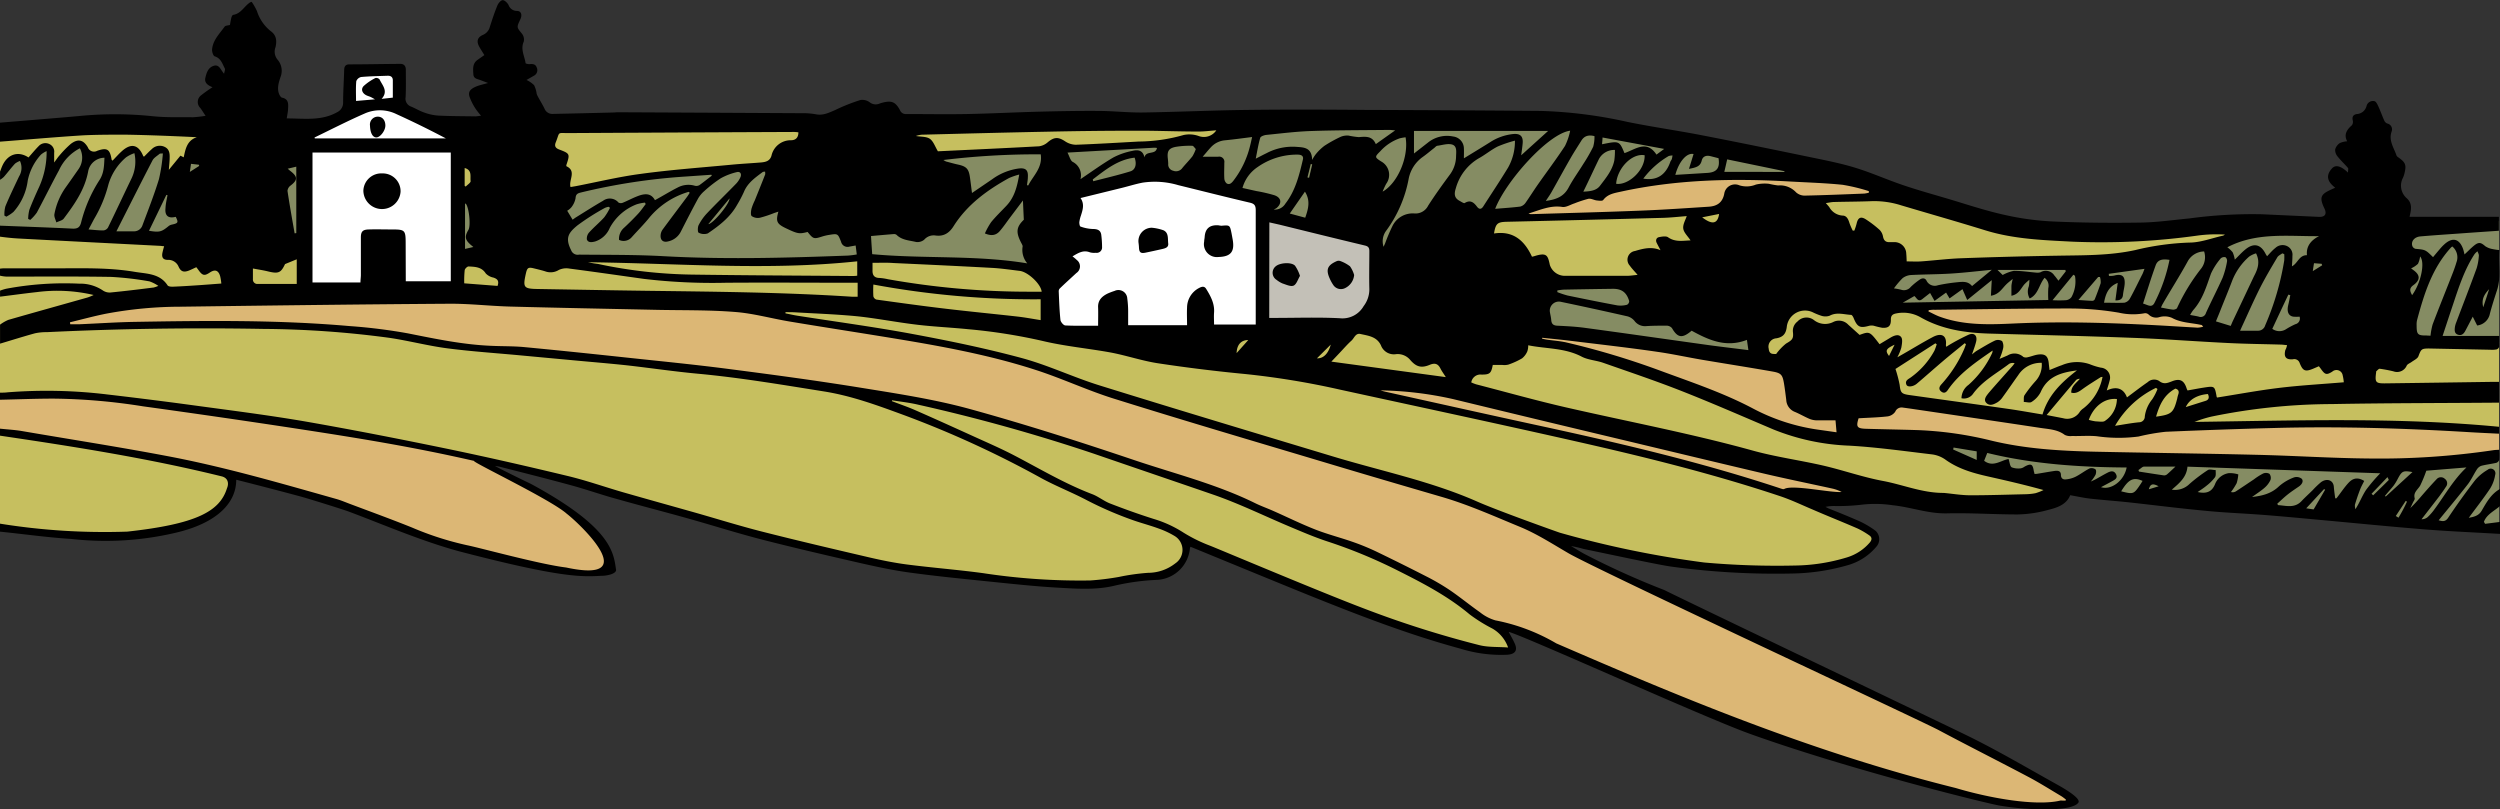 <svg id="Layer_1" data-name="Layer 1" xmlns="http://www.w3.org/2000/svg" viewBox="0 0 600.01 194.22">
    <rect x="0" y="0" width="600.01" height="194.22" fill="#333333" stroke="none"/>
    <defs>
        <style>
            .foreground-1{fill:#dcb775;}
            .foreground-2{fill:#858c63;}
            .foreground-3{fill:#c6bf5f;}
            .foreground-4{fill:#fff;}
            .foreground-5{fill:#c3c0b7;}
        </style>
    </defs>
    <title>передний план2</title>
    <g id="покрас">
        <polygon class="foreground-1"
                 points="361.43 51.31 371 48.22 375.46 48.23 386.27 45.66 397.09 43.64 408.46 42.17 422.77 41.99 438.9 41.99 452.11 45.11 450.45 46.76 429.18 48.41 401.5 50.98 384.26 51.89 366.84 52.63 361.43 51.31"/>
        <polygon class="foreground-2"
                 points="599.78 53.03 599.78 82.3 554.49 83.24 550.66 81.5 544.74 81.6 537.99 80.71 533.21 80.08 530.16 77.9 516.58 74.37 508.09 73.64 507.02 73.61 507 73.61 490.78 73.15 490.68 73.15 487.28 73.05 454.43 73.47 452.85 73.49 452.87 73.25 453.66 64.07 453.66 64.05 487.51 63 507.04 62.31 525.27 59.56 525.38 59.54 532.51 58.47 533.24 58.07 533.26 58.06 536.12 56.51 536.13 56.51 540.89 53.93 599.78 53.03"/>
        <polygon class="foreground-3"
                 points="353.64 53.07 363.73 51.9 371.62 52.04 401.5 50.98 416.34 49.59 435.52 47.86 454.28 46.56 483.13 54.78 520.35 55.5 537.95 53.77 535.35 57.67 509.24 62.57 481.98 63.29 434.8 64.59 362.39 68.49 353.64 53.07"/>
        <polygon class="foreground-2"
                 points="112.57 46.91 133.45 47.76 137.89 45.77 149.38 42.97 186.8 39.56 236.33 36.45 279.96 34.12 285.55 33.19 289.74 34.12 298.28 29 358.01 28.41 378.49 28.93 422.82 36.97 432.16 40.08 428.73 42.38 405.45 42.83 392.14 44.19 375.46 48.23 369.01 49.48 353.43 52.2 330.75 62.18 328.34 55.83 303.09 50.99 302.18 47.37 277.08 41.92 256.67 46.76 248.66 57.65 247.9 64.75 237.31 63.24 207.23 62.18 199.82 62.18 168.37 62.79 136.47 62.03 109.86 62.03 109.86 47.52 112.57 46.91"/>
        <polygon class="foreground-2"
                 points="368.73 66.59 402.59 68.39 421.57 78.65 422.59 86.6 382.32 80.44 360.78 78.14 368.73 66.59"/>
        <polygon class="foreground-1"
                 points="460.3 74.29 463.49 73.78 489.86 73.14 502.73 73.27 516.59 74.37 529.62 77.22 533.21 80.08 512.04 79.52 481.45 78.88 472.02 78.88 466.16 77.35 460.3 74.29"/>
        <polygon class="foreground-3"
                 points="599.78 82.1 599.78 103.36 592.39 102.86 588.77 102.74 588.24 102.72 550.91 101.49 539.75 101.93 539.71 101.93 519.83 102.72 513.64 102.97 513.59 102.97 505.88 103.27 505.85 103.27 502.44 103.41 496.88 102.51 496.86 102.51 457.08 96.05 457.07 96.05 446.72 94.37 425.09 87.4 425.08 87.4 422.59 86.6 421.55 78.64 420.26 68.7 452.87 73.25 454.43 73.47 460.3 74.29 467.12 78.08 469.72 78.28 469.73 78.28 474.24 78.63 482.06 78.89 482.28 78.9 482.67 78.91 537.99 80.71 557.89 81.36 599.78 82.1"/>
        <polygon class="foreground-1"
                 points="599.78 103.05 599.78 108.77 598.05 110.25 596.82 110.27 596.68 110.27 593.39 110.34 593.3 110.34 551.9 111.16 538.08 110.99 537.94 110.99 499.76 110.51 491.55 109.37 491.51 109.36 486.36 108.64 486.25 108.63 465.77 105.77 457.77 104.66 444.87 105.13 444.83 105.13 439.69 105.31 434.02 104.14 434.01 104.14 430.85 103.49 423.94 100.76 423.77 100.69 403.44 92.67 403.3 92.61 401.21 91.79 394.9 89.59 394.86 89.57 383.25 85.53 378.46 83.86 367.72 81.54 367.7 81.54 365.2 81 365.26 80.6 365.55 78.64 365.58 78.41 370.9 79.21 370.93 79.22 425.08 87.4 425.09 87.4 434.8 88.87 457.07 96.05 457.08 96.05 457.2 96.09 494.55 102.31 496.86 102.51 496.88 102.51 505.85 103.27 505.88 103.27 509.24 103.56 513.59 102.97 513.64 102.97 522.19 101.81 539.55 101.93 539.75 101.93 569.32 102.19 588.24 102.72 588.77 102.74 599.78 103.05"/>
        <polygon class="foreground-2"
                 points="599.78 110.31 599.78 126.87 505.45 118.81 472.58 111.41 465.41 107.94 465.46 107.65 465.77 105.77 465.87 105.16 486.25 108.63 486.36 108.64 490.4 109.33 491.51 109.36 491.55 109.37 519.8 110.25 537.94 110.99 538.08 110.99 565.39 112.1 593.3 110.34 593.39 110.34 594.79 110.25 596.6 110.27 596.82 110.27 599.78 110.31"/>
        <polygon class="foreground-3"
                 points="492.67 118.73 483.55 121.08 460.32 119.61 346.8 92.55 302.39 86.67 252.99 80.2 187.11 72.26 109.77 70.5 109.86 62.03 150.45 62.22 172.15 62.45 193.4 62.68 207.23 62.18 226.77 62.73 241.42 63.59 250.36 65.08 253.71 79.36 293.92 79.98 311.42 78.99 326.44 77.25 351.39 75.26 369.14 82.09 384.4 85.81 409.23 94.75 431.69 103.93 448.07 105.42 463.84 106.79 472.58 111.41 493.13 117.09 492.67 118.73"/>
        <polygon class="foreground-1"
                 points="325.78 92.88 344.49 97.84 382.54 106.14 412.66 113.58 433.23 120.15 447.98 118.17 430.38 113.08 336.06 91.02 325.78 92.88"/>
        <polygon class="foreground-3"
                 points="182.93 72.3 230.67 76.42 306.11 88.8 344.49 97.84 395.3 109.01 421.21 116.09 446.76 126.52 450.12 128.56 449.88 129.52 448.08 132.28 441.84 135.4 427.21 136.84 406.46 135.88 387.75 132.04 372.63 128.8 352.36 120.53 322.02 111.41 273.56 96.9 249.33 88.14 228.46 82.74 206.75 78.78 184.92 75.07 182.93 72.3"/>
        <polygon class="foreground-3"
                 points="109.17 30.02 305.48 29.11 289.74 34.12 285.55 33.19 278 34.43 253.29 36.03 234.63 36.91 217.03 38.51 173.65 40.65 164.94 41.18 146.99 43.49 133.65 46.69 109.86 47.52 109.17 30.02"/>
        <polygon class="foreground-3"
                 points="73.44 59.68 73.07 68.39 73.06 68.51 72.97 70.68 72.97 70.72 37.04 72.13 21.07 74.01 11.9 77.23 4.49 79.83 4.46 79.84 0 81.4 0 55.58 38.34 57.25 38.63 57.26 45.73 57.57 73.14 59.66 73.44 59.68"/>
        <polygon class="foreground-3"
                 points="73.01 33.62 46.51 36.11 40.46 42.87 39.58 41.14 39.6 40.83 39.84 36.4 38.17 35.63 34.08 39.47 32.74 36.06 30.22 36.26 26.07 40.41 25.67 36.87 21.12 37.68 19.3 34.65 17.08 35.35 12.13 40.91 12.13 35.66 10.61 35.49 10.31 35.46 10.18 35.62 6.57 40.21 6.29 39.67 5.36 37.88 3.3 38.12 2.73 38.18 1.42 39.88 0 41.71 0 31.41 31.92 30.24 73.01 33.62"/>
        <polygon class="foreground-2"
                 points="73.44 59.68 73.14 59.65 55.11 57.85 38.63 57.26 38.34 57.25 23.09 56.7 0 56.02 0 41.21 1.42 39.88 3.3 38.12 3.41 38.01 5.36 37.88 6.28 39.69 6.29 39.67 9.15 35.93 10.18 35.62 10.61 35.49 11.13 35.34 12.13 35.66 12.13 40.91 17.08 35.35 19.3 34.65 21.12 37.68 25.67 36.87 26.07 40.41 30.22 36.26 32.74 36.06 34.08 39.47 38.17 35.63 39.84 36.4 39.45 40.48 39.6 40.83 40.46 42.87 45.96 37.59 72.42 36.78 73.19 54.13 73.19 54.22 73.44 59.68"/>
        <polygon class="foreground-3"
                 points="363.54 155.76 360.51 156.33 354.16 155.47 335.12 149.99 292.87 133.26 284.79 129.51 283.92 134.12 281.76 137.3 272.82 138.74 259.41 140.61 235.03 138.59 213.54 135.85 185.56 129.22 134.8 114.8 116.77 110.65 114.75 110.18 109.46 109.07 109.22 109.02 96.67 106.38 96.58 106.36 94.85 106 77.66 103.14 77.44 103.1 57.64 99.8 21.76 95.14 20.98 95.04 19.85 94.89 15.79 94.92 15.63 94.92 0.92 95 0.87 95 0 95.01 0 80.77 4.46 79.84 4.49 79.83 11.45 78.36 11.46 78.36 12.38 78.17 13.3 78.33 13.32 78.33 16.96 78.99 53.45 78.05 56.56 77.97 81.65 78.82 83.19 79.02 97.22 80.84 97.28 80.85 98.72 81.04 109.99 83.09 131.22 85.07 131.47 85.09 157.04 87.48 186.82 91 213.37 95.12 214.78 95.38 214.86 95.39 230.61 98.35 253.03 105.02 253.04 105.02 267.15 109.22 285.75 115.9 285.87 115.94 296.86 119.89 296.91 119.91 299.93 121 308.75 125.22 308.79 125.24 313.49 127.49 326.61 131.82 340.75 138.45 344.12 140.49 344.17 140.52 348.06 142.89 348.07 142.89 348.82 143.35 356.5 148.79 356.51 148.8 356.76 148.98 361.08 151.72 363.54 155.76"/>
        <polygon class="foreground-1"
                 points="13.52 75.2 39.83 71.01 117.22 70.25 179.75 73.11 185.76 75.39 212.04 79.96 231.3 83.39 247.3 87.64 262.64 93.19 289.25 101.51 339.85 116.04 353.56 120.93 372.63 128.8 377.88 132.2 402.04 144.6 434.36 159.46 468.63 175.94 492.79 188.84 497.36 191.77 496.52 192.75 485.93 193.31 474.9 191.32 446.34 183.93 406.09 169.59 371.24 154.38 364.29 150.96 360.32 150.3 354.7 148.09 346.54 141.69 326.61 131.82 310.8 126.14 293.82 118.53 270.77 111.03 251.91 104.64 230.61 98.35 218.83 95.93 208.02 94.49 181.77 90.63 122.8 84.14 109.99 83.09 87.72 79.17 53.92 78.05 31.49 78.05 10.99 78.37 13.52 75.2"/>
        <polygon class="foreground-1"
                 points="146.69 134.25 146.11 137.12 141.87 137.81 117.41 133.22 101.11 128.63 84.58 122.08 74.13 118.75 55.42 113.59 51.21 112.75 43.6 111.24 25.91 107.73 0 103.23 0 95.06 0.87 95 0.92 95 5.56 94.68 15.63 94.92 15.83 94.92 20.98 95.04 21.76 95.14 53.64 99.04 77.44 103.1 78.46 103.27 96.58 106.36 96.67 106.38 98.26 106.65 109.22 109.02 109.46 109.07 116.77 110.65 119.14 112.9 132.91 120.13 141.41 126.1 146.69 134.25"/>
        <polygon class="foreground-3"
                 points="55.88 114.5 54.73 119.21 51.4 123.34 42.79 126.9 31.2 128.51 19.83 128.63 0 126.68 0 103.53 43.6 111.24 50.37 112.44 51.21 112.75 55.88 114.5"/>
        <polygon class="foreground-4"
                 points="95.43 16.58 84 17.07 83.67 26.21 73.39 32.09 73.06 68.98 92.49 68.82 109.79 69.14 109.96 32.58 95.92 25.23 95.43 16.58"/>
        <polygon class="foreground-4"
                 points="256.67 46.76 277.08 41.92 302.85 48.37 302.34 79.02 251.78 79.19 253.65 48.37 256.67 46.76"/>
        <polygon class="foreground-5"
                 points="304.9 51.61 330.61 57.91 331.29 75.95 325.33 78.34 302.85 78 303.53 51.95 304.9 51.61"/>
    </g>
    <g id="контур">
        <path d="M0,29.44,5.35,29c4.61-.39,9.23-.75,13.84-1.17a87.37,87.37,0,0,1,17.34.05c3.25.35,6.54.23,9.81.26a30.09,30.09,0,0,0,3-.34c-.58-.86-.89-1.39-1.26-1.88a2,2,0,0,1,.22-3.07A29.74,29.74,0,0,1,51,20.94c-1-.42-2-1-1.72-2.23s.67-2.49,2-2.91,1.61.87,2.5,1.9c.1-.59.31-1,.18-1.26-.6-1.13-.92-2.45-2.43-2.92-.35-.11-.67-1.08-.63-1.62.17-2.25,1.78-3.78,3-5.49.21-.3.86-.29,1.29-.42.11-.6.19-1.18.34-1.75.06-.25.25-.64.43-.67,1.9-.29,2.65-2.09,4.07-3a2.45,2.45,0,0,1,.37-.13,13.55,13.55,0,0,1,1.27,2.22A10,10,0,0,0,65,7.49c1.38,1,1.46,2.35,1.13,3.82a3,3,0,0,0,.58,3.12,4.08,4.08,0,0,1,.61,4.07c-.43,1.33-.88,2.68-.33,4.08.14.34.42.8.71.86,1.53.31,1.52,1.44,1.44,2.59,0,.74-.19,1.48-.32,2.39,4.2,0,8.28.65,12.08-1.48a2.53,2.53,0,0,0,1.45-2.39c0-2.56.18-5.11.25-7.67,0-.83.25-1.42,1.2-1.43,4.11,0,8.22-.1,12.32-.12.86,0,1.29.56,1.28,1.42,0,2.19.06,4.39-.05,6.57a2,2,0,0,0,1.32,2.26c1.06.44,2.06,1.06,3.15,1.43a12.19,12.19,0,0,0,3.34.73c3,.15,6,.14,9,.19a12.49,12.49,0,0,0,1.29-.17,17.87,17.87,0,0,1-1.3-1.65,13.74,13.74,0,0,1-1.48-2.94c-.35-1.17.22-1.83,1.69-2.44a13,13,0,0,1,1.25-.4l1.53-.41-1.82-.69c-.71-.28-1.64-.3-1.71-1.38-.08-1.29-.25-2.59,1-3.48l1.64-1.15c-.41-.66-.79-1.26-1.15-1.87-.81-1.37-.58-2.38.86-3a2.84,2.84,0,0,0,1.61-1.92c.55-1.71,1.11-3.43,1.79-5.08.22-.55.82-1.29,1.28-1.31s1.14.64,1.42,1.17a2.1,2.1,0,0,0,2,1.41c1,0,1.34.91.83,2-.94,2-.89,1.9.41,3.5A2.28,2.28,0,0,1,125.7,10c-.82,1.84.2,3.45.44,5.15,0,.13.66.27,1,.24.75-.07,1.39,0,1.67.8a1.49,1.49,0,0,1-.7,2c-.61.36-1.23.71-1.75,1a6.59,6.59,0,0,1,1.82,1.25,6.53,6.53,0,0,1,.62,2.06,4.41,4.41,0,0,0,.33.74c.51.94,1.08,1.86,1.55,2.82a2,2,0,0,0,2,1.28q7.26-.15,14.51-.34c.36,0,.71-.06,1.07-.06q22.08.11,44.16.23a17,17,0,0,1,3.34.25c1.75.36,3.15-.35,4.66-1A44.92,44.92,0,0,1,206.51,24a3,3,0,0,1,2.22.55,2.31,2.31,0,0,0,2.34.32,6.12,6.12,0,0,1,.69-.22c2.23-.58,3.14-.22,4.24,1.79a1.46,1.46,0,0,0,1.47.93c4.83,0,9.67.09,14.5,0,5.83-.11,11.66-.42,17.5-.57,4.67-.12,9.35-.21,14-.18,3.63,0,7.27.43,10.9.38,8.35-.13,16.7-.52,25.05-.62,9.48-.12,19-.08,28.44,0q20.94.07,41.87.24a109.56,109.56,0,0,1,20.87,2.64c5.75,1.17,11.56,2,17.32,3.1,9.16,1.77,18.3,3.65,27.43,5.54,3.39.7,6.81,1.39,10.11,2.42,3.8,1.18,7.45,2.81,11.22,4.09,3.35,1.14,6.77,2.1,10.17,3.1,4.73,1.39,9.43,3,14.24,4.06a66.08,66.08,0,0,0,11.72,1.59c7,.31,14,.37,21,.26,3.9-.06,7.79-.63,11.67-1a112.87,112.87,0,0,1,17.33-1l13.75.63c1.47.06,1.94-.69,1.32-2q-.21-.43-.39-.87c-.66-1.7-.37-2.49,1.24-3.32.56-.29,1.15-.54,1.73-.81-2-1.53-2.26-3-.77-4.63.83-.93,2.12-.64,3.84,1,0-.54.12-.94,0-1.1-.81-.95-1.74-1.8-2.51-2.78a2.42,2.42,0,0,1-.57-1.68,2.76,2.76,0,0,1,1.11-1.52,5.26,5.26,0,0,1,1.77-.43c-.86-1.64-.07-2.78,1.12-3.84a1.37,1.37,0,0,0,.23-1.14c-.22-.91.11-1.43,1-1.56A2.55,2.55,0,0,0,568,25.37a1.58,1.58,0,0,1,1.9-1.08c.38.07.71.81.94,1.31.5,1.09.89,2.22,1.38,3.31a1.37,1.37,0,0,0,.71.73A1.43,1.43,0,0,1,574,31.57c-.77,2.2.56,3.9,1.18,5.77a1.12,1.12,0,0,0,.4.41c1.73,1.22,2,1.79,1.52,3.79a6,6,0,0,1-.38,1.13,4,4,0,0,0,.92,4.92c1.41,1.27,1.06,2.79.66,4.45h21.44v3.34c-3.33.23-6.59.45-9.85.69-3,.21-6,.41-9,.67-1.43.13-2.28,1.18-1.92,2.31a1.14,1.14,0,0,0,.77.67c2.38.22,2.38.2,4.2,2,.53-.64,1.06-1.28,1.6-1.91.31-.36.63-.73,1-1.06,2-1.9,3.69-1.53,4.61,1a12,12,0,0,1,.34,1.32c.81-.75,1.55-1.53,2.37-2.19,1.07-.84,1.59-.69,2.61.21a4.56,4.56,0,0,0,1.77.69,14.82,14.82,0,0,0,1.61.24c-.31,3.22.49,6.45-.55,9.62-.61,1.86-1.21,3.73-1.71,5.62a3.53,3.53,0,0,1-3.06,2.86L593.47,76c-.64,1.22-1.21,2.33-1.8,3.43-.37.69-.89,1.18-1.74.9s-.83-1-.76-1.7a5,5,0,0,1,.34-1.26c1.63-4.33,3.32-8.65,4.9-13a13,13,0,0,0,.53-3.06c0-.31-.21-.66-.33-1a3.83,3.83,0,0,0-.71.68c-2.43,3.72-3.77,7.91-5.16,12.07-.85,2.53-1.68,5.07-2.51,7.57h13.59c0,.74,0,1.66,0,2.56a1,1,0,0,1-.61.67,6.14,6.14,0,0,1-1.55.08L583,83.64c-1.83,0-1.92.15-2.56,1.84-.21.58-1,.93-1.6,1.36-.4.31-1,.5-1.21.89a2.52,2.52,0,0,1-3.21,1.39,33.44,33.44,0,0,0-3.29-.62c-.25,0-.57.41-.85.65,0,0,0,.15,0,.23-.32,2.42-.12,2.66,2.3,2.63q12.78-.17,25.56-.36c.51,0,1,0,1.63,0v5c-.52,0-1,0-1.54,0-12.83.1-25.68.09-38.51.33a145.17,145.17,0,0,0-28.94,3,29.28,29.28,0,0,0-4.09,1.28c24.37-.33,48.72-1.17,73.1,1.17v1.66c-2.23-.11-4.45-.21-6.67-.34-15.38-.94-30.77-1.43-46.17-1.06q-13.62.35-27.22.94a50.27,50.27,0,0,0-6.48,1.14,36.7,36.7,0,0,1-10-.07c-2-.19-4,0-5.95-.06a3.19,3.19,0,0,1-1.73-.25c-1.74-1.32-3.81-1.38-5.8-1.68-10.46-1.59-20.94-3.11-31.42-4.66l-1.66-.23a1.65,1.65,0,0,0-1.83,1A2.71,2.71,0,0,1,453,99.94c-2.3.26-4.61.31-6.93.45-.65,2.06-.39,2.45,1.78,2.52,4.16.12,8.32.19,12.47.32a87.17,87.17,0,0,1,17.53,2.5c8.21,2,16.59,2.49,25,2.68,13,.28,26,.43,39,.75,8.87.21,17.74.8,26.61.88a186.2,186.2,0,0,0,30-2c.39-.06.79-.06,1.36-.1a19.16,19.16,0,0,1,0,2.41,1.09,1.09,0,0,1-.67.72c-1.21.29-2.45.42-3.64.73a2.15,2.15,0,0,0-1.06.88c-.77,1.18-1.35,2.51-2.22,3.62-2.24,2.89-4.6,5.69-6.94,8.57.94.27,1.61.39,2.27-.59,2-3,4.16-6,6.4-8.93a11.47,11.47,0,0,1,3.07-2.59,1.13,1.13,0,0,1,1.82,1.21,8.77,8.77,0,0,1-1.23,3.31c-1.59,2.38-3.37,4.63-5.11,7,1.2-.23,2.38-.46,3.1-1.71,1.17-2,2.28-4.06,4.43-5.23v4.08c-1.37,1.21-3.22,2-3.89,3.82l.28.48,3.61-.46v2.88c-6.1-.36-12.22-.61-18.31-1.1-8.33-.67-16.64-1.51-25-2.27-4.58-.42-9.15-.86-13.73-1.21s-9.34-.52-14-1c-6-.56-12.07-1.34-18.1-2-3.06-.33-6.13-.54-9.18-.88-1.61-.18-3.21-.54-4.86-.83-.93,2.31-3.2,3-5.29,3.53a29.32,29.32,0,0,1-7.31,1.09c-5.68,0-11.36-.4-17-.26-4.48.1-8.62-1.5-13-1.95a28.24,28.24,0,0,0-7.63-.11,47.64,47.64,0,0,1-6.22.3,10.1,10.1,0,0,0-2.29.2c.3.15.59.32.9.44,2.51,1,5,2,7.53,3.13a22.55,22.55,0,0,1,3.58,2.16,2.72,2.72,0,0,1,.18,3.86,13.86,13.86,0,0,1-6.61,4.34,51,51,0,0,1-13.7,2.07A185.16,185.16,0,0,1,401.2,136c-3-.39-17.07-3.42-21.14-4.25a25.65,25.65,0,0,0-3-.69c1.06.62,2.09,1.29,3.17,1.87a191.4,191.4,0,0,0,19.2,8.68c8.9,4.39,64.87,31.11,72.42,34.79s14.57,7.84,21.8,11.86c1.57.87,6,3.39,5.13,4.42-1.54,2.1-11.57,1.85-18.59.71-1.5-.11-35.49-8.39-60.1-17.23-10.75-3.82-54.16-23.52-58-24.51.52,1,1,1.8,1.38,2.64.86,1.76.24,2.71-1.7,2.85a32.84,32.84,0,0,1-11.23-1.45c-12.42-3.36-24.38-8-36.29-12.79-5.78-2.32-27.26-11.17-28.51-11.67-.07.13-.15.22-.15.32a8.35,8.35,0,0,1-7.69,7.61,55.2,55.2,0,0,0-10.3,1.38c-4.5,1.11-9.16.76-13.74.5-5.66-.32-11.3-.95-16.94-1.52-6.2-.64-12.4-1.25-18.58-2.1-3.91-.53-7.78-1.36-11.63-2.23-7.91-1.81-15.82-3.64-23.67-5.65-5.88-1.51-11.68-3.35-17.53-5s-11.48-3.09-17.21-4.71c-3.72-1-7.39-2.31-11.12-3.33-5.7-1.56-11.44-3-17.16-4.46-.4-.1-.8-.15-1.2-.22,0,.12,6.06,3.11,8.61,4.32,19.69,10.66,19.82,16.67,20.44,20.69-.1,1-2.48,1.38-3.45,1.36-4.82.27-9.71.52-34.14-5.85-3.7-1-7.34-2.23-10.94-3.55-5.17-1.89-10.28-4-15.43-5.93-1.87-.71-10.69-3.42-11.85-3.72-5.12-1.38-10.26-2.71-15.36-4,0,5.43-4.38,10.19-13.91,12.57a73.31,73.31,0,0,1-25.66,1.64C11.45,129,5.73,128.18,0,127.6v-1.92a158,158,0,0,0,30.57,1.91c16.52-1.82,22.17-4.83,23.9-10.39.52-1.21.25-2.5-1.26-2.87C35.68,110,17.86,107.2,0,104.56v-1.68c1.75.19,3.51.28,5.24.57,11.62,2,23.26,3.8,34.84,6,13.74,2.59,27.16,6.5,40.61,10.3,1.11.31,2.18.77,3.27,1.18,5,1.88,10,3.7,14.9,5.67a73.71,73.71,0,0,0,13.21,4.25c3.17.63,17.53,4.6,23.8,5.35,18.56,4,3.39-10.41.13-12.92-3.83-3.41-23.14-12.59-22.2-12.66-14.65-3.35-27.51-5.43-42.36-7.71q-18.54-2.83-37.12-5.39a144.63,144.63,0,0,0-21.49-1.85c-4.28,0-8.55.18-12.83.27V94.24c.6,0,1.2,0,1.8-.08a120.47,120.47,0,0,1,23.94.51q9.89,1.15,19.75,2.48c9.26,1.27,18.54,2.42,27.75,4,11.45,2,22.86,4.24,34.24,6.59,9.62,2,19.19,4.19,28.74,6.49,4.5,1.08,8.88,2.63,13.33,3.92,5.72,1.64,11.45,3.23,17.18,4.85,5.38,1.53,10.72,3.2,16.14,4.58,8.52,2.17,17.08,4.17,25.64,6.17,3,.7,6.09,1.33,9.17,1.73,6.11.79,12.25,1.26,18.34,2.09a154.51,154.51,0,0,0,25.69,1.74,64.62,64.62,0,0,0,6.76-.83,52.15,52.15,0,0,1,7.08-1,10.62,10.62,0,0,0,6.53-2.27,3.89,3.89,0,0,0-.12-6.54,20.53,20.53,0,0,0-3.88-1.82c-2-.74-4.12-1.29-6.14-2a86.48,86.48,0,0,1-11-4.75c-3.59-1.9-7.41-3.38-11-5.33a242.67,242.67,0,0,0-32.95-15.13c-6.29-2.31-12.58-4.64-19.27-5.7-10.06-1.6-20.1-3.31-30.26-4.25-5.65-.52-11.26-1.36-16.91-2-4.17-.45-8.35-.79-12.53-1.18L125,85.3c-5.88-.55-11.79-.94-17.65-1.7-4.67-.61-9.25-1.83-13.91-2.52a237.17,237.17,0,0,0-30.25-2.14q-26-.47-52,.78A12.43,12.43,0,0,0,8.37,80c-2.8.77-5.58,1.65-8.36,2.48V77.92a9.52,9.52,0,0,1,2-1.15c6.33-1.82,12.68-3.58,19-5.37a12.26,12.26,0,0,0,1.47-.6A38.12,38.12,0,0,0,8.8,70.11c-2.93.32-5.86.73-8.79,1.09V69.76a13.14,13.14,0,0,1,1.47-.46A75.77,75.77,0,0,1,19,68.08a9.74,9.74,0,0,1,5.76,1.68,2.9,2.9,0,0,0,1.77.44C30,69.86,33.45,69.44,36.9,69A6.43,6.43,0,0,0,38,68.61a9,9,0,0,0-2.13-1.08,76.16,76.16,0,0,0-9.14-1.07c-8.43-.15-16.86-.06-25.3-.08A8.25,8.25,0,0,1,0,66.16V64.48a8,8,0,0,1,.83-.08c4.24,0,8.48,0,12.72,0,6.27,0,12.56-.21,18.78.84,2.86.49,6,.35,7.89,3.25.17.26.79.33,1.19.32,1.8-.07,3.6-.18,5.39-.3,2.07-.13,4.13-.3,6.32-.46a13,13,0,0,0-.27-1.72c-.41-1.46-1.24-1.76-2.48-.93s-1.73.79-2.65-.47c-.18-.26-.38-.51-.6-.8-.61.27-1.17.56-1.76.8-1.21.47-1.92.3-2.48-.88a2.66,2.66,0,0,0-2.6-1.68c-1.19,0-1.53-.63-1.28-1.78.11-.49.25-1,.39-1.5-.39,0-.63-.07-.86-.08-11.38-.59-22.76-1.16-34.14-1.77C2.94,57.16,1.47,57,0,56.8V54.16c5.78.23,11.57.42,17.35.71,1.23.06,1.82-.27,2.12-1.49a34.1,34.1,0,0,1,4.41-10.17c1.1-1.69,1.1-3.49,1.19-5.35a4,4,0,0,0-3.9,3.22C20.37,45.49,17.9,49,15.3,52.46c-.36.48-1.17.62-1.78.92-.17-.66-.58-1.36-.46-2A16.19,16.19,0,0,1,15.75,45c1.05-1.46,2.07-2.94,3.1-4.41a4.81,4.81,0,0,0,.32-5,11.09,11.09,0,0,0-5,5.25c-1.83,3.36-3.51,6.8-5.33,10.18a10.39,10.39,0,0,1-1.58,1.76l-.5-.24a9.52,9.52,0,0,1,.3-2.23c.73-1.9,1.56-3.76,2.41-5.61a20.41,20.41,0,0,0,1.72-8.43,5.49,5.49,0,0,0-1.36.84,13.07,13.07,0,0,0-3.17,6.22,13.94,13.94,0,0,1-3.42,7.52A9.25,9.25,0,0,1,1.52,52l-.46-.26a7.25,7.25,0,0,1,.23-2.21c1-2.42,2.16-4.79,3.28-7.18a3.91,3.91,0,0,0,.22-3.72,4.49,4.49,0,0,0-1.18.64c-.93,1-1.77,2.14-2.68,3.18a5.31,5.31,0,0,1-.92.7V41.2c.17-.44.32-.89.51-1.32C1.77,37,4.36,36.15,6.84,37.79c.82-.92,1.6-1.88,2.47-2.75a2.17,2.17,0,0,1,2.55-.46A2,2,0,0,1,13,36.68V39c.58-.77.89-1.27,1.28-1.69A24.34,24.34,0,0,1,17,34.53c1.71-1.29,3-1,4.08.82a1.57,1.57,0,0,0,2.25.84c2.4-.83,3.05-.37,3.46,2.12,0,.06.09.11.22.25.75-.77,1.46-1.59,2.26-2.3,2.23-2,4-1.54,5.12,1.24,0,0,.13.06.19.09.62-.61,1.22-1.26,1.88-1.83a2.69,2.69,0,0,1,3.11-.48c1.07.53,1.18,1.54,1.15,2.57,0,.85-.11,1.71-.2,2.91l2.79-3.4.78.4c.43-2,.79-4.06,3.16-4.83-5.78-.28-11.44-.51-17.11-.61-3.39,0-6.8,0-10.18.16C13.3,32.9,6.66,33.49,0,34ZM495.74,192.16l.08-.28c-.38-.28-.75-.59-1.15-.83-2.61-1.55-5.18-3.18-7.87-4.6-7.16-3.79-14.41-7.43-21.57-11.25-4.51-2.4-81.82-38.38-88.79-42.42-3.84-2.23-7.61-4.68-11.69-6.35-6.17-2.54-12.28-5.29-18.72-7.17-9.35-2.73-18.7-5.46-28-8.26-16.72-5-33.46-9.93-50.11-15.14-6.59-2-12.89-5-19.46-7.11-12.39-4-25.21-6.13-38-8.2-7-1.13-14-2.22-20.94-3.38-4.44-.74-8.84-2-13.31-2.31-6.25-.49-12.55-.36-18.83-.5-11.63-.25-23.27-.47-34.9-.78-4.91-.13-9.82-.72-14.73-.68-21.39.14-42.79.42-64.18.71a97.63,97.63,0,0,0-18.13,1.68c-2.9.58-5.77,1.37-8.65,2.06l.07.47c.77,0,1.54,0,2.31,0,4.4-.19,8.79-.49,13.19-.57,17.15-.3,34.31-.5,51.43,1A131.37,131.37,0,0,1,97.86,80c6.67,1.33,13.3,2.73,20.12,3,2.63.12,5.28.06,7.91.31,8.11.77,16.22,1.62,24.33,2.49s16.38,1.68,24.55,2.74c10.66,1.38,21.31,2.81,31.92,4.53,8.63,1.4,17.33,2.72,25.74,5,13.39,3.68,26.64,7.92,39.81,12.36,9.73,3.28,19.76,5.78,29,10.33,1.4.69,2.88,1.21,4.3,1.84,3.4,1.5,6.74,3.16,10.2,4.51,3.08,1.2,6.31,2,9.44,3.13a55.53,55.53,0,0,1,5.52,2.32q5.88,2.84,11.7,5.82a53.33,53.33,0,0,1,5.57,3.26c2.48,1.69,4.8,3.6,7.25,5.32a10.68,10.68,0,0,0,3.68,1.93,46.13,46.13,0,0,1,14.61,5.52c27.55,11.92,60.15,25.84,95.88,34.72,8.22,2.46,19.32,4.41,25.14,3ZM188.52,74.91l0,.3c.93.18,1.86.4,2.79.55,9.24,1.45,18.51,2.69,27.7,4.4,8.79,1.64,17.57,3.44,26.2,5.77,6.38,1.72,12.42,4.63,18.75,6.59,18.68,5.81,37.42,11.44,56.15,17.09,11.56,3.49,23.45,5.91,34.56,10.83,5,2.19,18.48,7,19.73,7.42A240.25,240.25,0,0,0,409,135a196,196,0,0,0,21.8.73,44.68,44.68,0,0,0,12.4-1.93,11.68,11.68,0,0,0,5.55-3.59c.53-.62.61-1.24-.13-1.73a19.43,19.43,0,0,0-2.78-1.63c-3.59-1.57-7.23-3-10.83-4.57-2.61-1.1-5.15-2.33-7.87-3.23-16.32-5.44-33-9.53-49.75-13.31-18.54-4.19-37.13-8.16-55.71-12.21a193,193,0,0,0-22.81-3.76q-10.5-1-20.94-2.58c-3.81-.58-7.52-1.86-11.32-2.58-5.46-1-11-1.49-16.42-2.79a133.33,133.33,0,0,0-17.85-2.81c-4.05-.41-8.13-.59-12.18-1.07-4.72-.55-9.4-1.48-14.12-2-5.17-.52-10.37-.69-15.56-1Zm25.59,21.16-.05.21c1.89.73,3.81,1.37,5.66,2.19,4.86,2.13,9.7,4.33,14.54,6.53,3.09,1.4,6.2,2.76,9.21,4.33,6.15,3.21,12.12,6.78,18.64,9.26,1.51.57,2.83,1.68,4.34,2.26,3.43,1.33,6.89,2.57,10.39,3.68a28,28,0,0,1,7.25,3.33A36.44,36.44,0,0,0,290.5,131c2.5,1,26.88,11.27,36.75,15a245.59,245.59,0,0,0,27.86,8.85c2.12.52,4.4.37,6.84.55a8.45,8.45,0,0,0-3.82-4.57,37.89,37.89,0,0,1-5.38-3.35c-5.17-4.34-11.05-7.42-17-10.41a121.25,121.25,0,0,0-17.37-7.19c-3-1-5.89-2.24-8.79-3.46-6.16-2.59-12.16-5.55-18.48-7.73-9.55-3.29-19.12-6.54-28.67-9.83a422.85,422.85,0,0,0-42.1-11.74C218.27,96.63,216.18,96.41,214.11,96.07ZM257.4,61.53a10.11,10.11,0,0,1,1.06.89,1.91,1.91,0,0,1-.13,3.11c-1.34,1.25-2.71,2.47-4,3.73a1,1,0,0,0-.23.69c.1,2.28.17,4.56.41,6.82.05.5.74,1.32,1.17,1.34,2.58.12,5.17.06,7.87.06,0-1.53.05-3,0-4.39-.08-1.71.91-2.64,2.27-3.32a16.15,16.15,0,0,1,1.68-.64,2.13,2.13,0,0,1,3.05,1.82,22.87,22.87,0,0,1,.21,3c0,1.14,0,2.28,0,3.41H284.9c0-1.47-.07-2.87,0-4.25a5.33,5.33,0,0,1,2.88-4.68c.57-.3,1.23-.55,1.69.19,1.08,1.75,2.06,3.52,1.91,5.69-.07,1,0,1.9,0,2.89h10V76.37c0-8.63,0-17.27,0-25.9,0-1.14-.3-1.57-1.41-1.83-5.75-1.35-11.48-2.8-17.21-4.21a19.79,19.79,0,0,0-8.55-.59c-1.6.31-3.17.8-4.75,1.2l-10.13,2.49c1,1.44.53,2.82.1,4.2a7.74,7.74,0,0,0-.39,1.63c0,.32.08.9.26,1a9.57,9.57,0,0,0,3,.6c1.06,0,1.83.27,2,1.34a23,23,0,0,1,.2,3A1.29,1.29,0,0,1,263,60.67a3.91,3.91,0,0,1-1.42-.11C260,59.94,258.81,60.7,257.4,61.53Zm95.71,30.25a11.23,11.23,0,0,0,1.17.46c7.27,1.88,14.5,3.92,21.81,5.59,14.83,3.39,29.79,6.22,44.47,10.28,5.6,1.56,11.42,2.34,17.1,3.65,4.76,1.11,9.42,2.76,14.22,3.66s9.41,2.86,14.4,2.88c.07,0,.15,0,.23,0,2.11.2,4.21.56,6.32.57,4.39,0,8.79-.15,13.18-.25a14.05,14.05,0,0,0,2.51-.25,11.72,11.72,0,0,0,1.93-.76c-4.52-1.26-8.92-2.27-13.32-3.26-3.64-.82-7.18-1.83-10.28-4.08a7.12,7.12,0,0,0-3.21-1.22c-6.59-.78-13.17-1.71-19.79-2.09a54,54,0,0,1-18.28-3.91c-7.32-3.11-14.61-6.3-22-9.21-6.2-2.44-12.52-4.56-18.81-6.77-1.69-.59-3.61-.67-5.16-1.48-4.05-2.12-8.51-1.85-12.82-2.72a4.49,4.49,0,0,1-.2,1.41,4.3,4.3,0,0,1-1.27,1.72A17.7,17.7,0,0,1,362,87.51a4.1,4.1,0,0,1-1.41.08h-2.32c-.37,2-.7,2.33-2.72,2.31A2.23,2.23,0,0,0,353.11,91.78Zm195.8-8.94c-.63-.06-1.1-.13-1.58-.14-4.15-.12-8.31-.16-12.47-.37-7.86-.38-15.72-1-23.59-1.27-11.31-.43-22.62-.68-33.93-1-5.69-.18-11.25-1-16.3-3.85a8.38,8.38,0,0,0-5.87-1c-1,.18-1.37.55-1.35,1.56,0,1.48-.59,2-2.07,1.9a18.2,18.2,0,0,1-2-.48,2.59,2.59,0,0,0-1.14,0c-2.23.62-2.85.31-3.74-1.88-.12-.29-.38-.73-.6-.74-1.72-.08-3.44-.72-5.16.21a3.11,3.11,0,0,1-2,0,15.71,15.71,0,0,1-2.1-.86,4.4,4.4,0,0,0-6.16,3.4c-.18,1.7-.81,2.58-2.54,2.88a2,2,0,0,0-1.81,2.5c.13,1.54,1.26,1.19,1.78,1.27a13.19,13.19,0,0,1,2.38-2.51c1.44-.84,1.83-1.12,1.65-2.77a2.78,2.78,0,0,1,1.08-2.51,2.92,2.92,0,0,1,4-.33,4.34,4.34,0,0,0,4.64.41,3.06,3.06,0,0,1,3.55.66l2.73,2.46c2.41-.88,2.41-.88,4.79,2.23.84-.51,1.68-1,2.55-1.53s2-1,2.62-.19c.43.54.2,1.72.05,2.57a12.2,12.2,0,0,1-.95,2.29l1.5-.85c2.33-1.33,4.61-2.74,7-4s3.4-.06,3.15,1.93a1.29,1.29,0,0,0,.13.41,6.86,6.86,0,0,1,.71-.48,50.08,50.08,0,0,1,4.64-2.44c1.34-.55,2.12.26,1.78,1.66-.24,1-.62,2-1,3.08.46-.35.78-.65,1.14-.87,1.44-.84,2.86-1.73,4.37-2.45a1.88,1.88,0,0,1,1.73.13,2.53,2.53,0,0,1,.21,1.85,14.06,14.06,0,0,1-.84,2.42l1.94-.83a3.18,3.18,0,0,1,3.79.36,1.45,1.45,0,0,0,1.06.06c.82-.17,1.6-.51,2.42-.63,1.76-.24,2.44.35,2.61,2.1.05.49.11,1,.19,1.61,1.09-.44,2-.84,2.94-1.16a9.3,9.3,0,0,1,6.67-.25,16.33,16.33,0,0,0,2.71.84,2.39,2.39,0,0,1,2.09,3.13c-.16.68-.39,1.35-.68,2.35,2.52-1.19,4.11-.33,4.85,1.66,1.75-1.3,3.34-2.54,5-3.68a2.26,2.26,0,0,1,2.7-.28c1.12.9,2,.52,3.12.09,1.92-.76,2.91-.2,3.52,1.78a3.9,3.9,0,0,0,.2.42c1.34-.23,2.63-.49,3.93-.69,2.59-.39,2.59-.38,3.06,2.22,0,.07.08.13.1.17,5-.79,10-1.73,15-2.33s10.17-.89,15.41-1.33a10.29,10.29,0,0,0-.26-1.64,1.51,1.51,0,0,0-2.5-.92c-1.34.84-1.71.76-2.64-.52-.18-.26-.37-.5-.58-.77l-1.37.59c-1.91.79-2.47.57-3.25-1.39a1.35,1.35,0,0,0-1.62-.87c-1.67.14-2.23-.58-1.8-2.25C548.69,83.68,548.78,83.35,548.91,82.84ZM97.39,67.5h10.8V36.61H75V67.79H86.51c0-.64.1-1.23.1-1.81,0-3,0-6,0-9,0-1.42.46-1.87,1.87-1.91,1.84-.06,3.68,0,5.52,0,3.22,0,3.36.14,3.36,3.39Zm96.44-11.83c-2,.52-2.37.46-5.19-.88-2.21-1.06-2.49-1.64-1.82-4l-1,.33a28.22,28.22,0,0,1-3.4,1.13,2.59,2.59,0,0,1-2-.38c-.3-.25-.19-1.17-.07-1.74a12.59,12.59,0,0,1,.79-2c.83-2.07,1.68-4.14,2.49-6.23.08-.2,0-.48,0-.72-.22.05-.48,0-.64.15-1.75,1.32-3.57,2.57-4.45,4.74a29.07,29.07,0,0,1-1.62,3.07c-1.67,3-4.28,5-7.05,6.88a2.74,2.74,0,0,1-2.2-.18c-.24-.12-.25-1.3,0-1.8a12.42,12.42,0,0,1,2-2.84c2.25-2.37,4.61-4.65,6.89-7a5.41,5.41,0,0,0,1.18-1.75c.28-.74-.09-1.37-.95-1.13A15,15,0,0,0,173,42.78a31,31,0,0,0-4,3.11,6.88,6.88,0,0,0-1.49,1.82c-1.43,2.63-2.79,5.3-4.17,8a4.44,4.44,0,0,1-3,2.23c-1.18.31-1.89-.31-1.79-1.52a2.65,2.65,0,0,1,.48-1.32c1.91-2.6,3.87-5.18,5.8-7.77.26-.34.48-.71.71-1.06l-.26-.23a19.34,19.34,0,0,0-9.4,6.15c-1.35,1.67-2.88,3.19-4.31,4.79a2.54,2.54,0,0,1-3,.59,3.52,3.52,0,0,1,1.2-2.9c1.17-1.08,2.31-2.22,3.4-3.39.66-.71,1.2-1.53,1.8-2.3l-.18-.35a9.94,9.94,0,0,0-2,.41,12.35,12.35,0,0,0-6.44,5.65,5.71,5.71,0,0,1-3.5,3.26c-.77.2-1.68.36-2-.48a2.21,2.21,0,0,1,.6-1.74c1.13-1.24,2.44-2.32,3.56-3.56a13.52,13.52,0,0,0,1.39-2.3l-.33-.24a4.09,4.09,0,0,0-.88.26,56.38,56.38,0,0,0-6.65,4.24c-2,1.68-3,2.88-1.48,5.89A1.68,1.68,0,0,0,139,61.11c6.71.07,13.44,0,20.15.37,14.8.83,29.58.41,44.37-.14a19.65,19.65,0,0,0,2.11-.27l-.27-2.15-1.5.27a1.59,1.59,0,0,1-2-1.16c-.76-1.94-.77-2-2.83-1.66a11.7,11.7,0,0,0-1.75.41C195.33,57.4,195.19,57.37,193.83,55.67Zm-2.21-23.91a8.13,8.13,0,0,0-1.07-.09q-27.11.12-54.21.27c-2.69,0-1.92-.37-2.94,2.18-.38.92-.1,1.41.78,1.75,2.62,1,2.64,1.06,1.75,3.73a1.36,1.36,0,0,0,0,.29c2.52,1.17.5,3.32,1,5l1.25-.21c5.18-1,10.32-2.25,15.54-2.94,7.28-1,14.61-1.52,21.93-2.22,2.35-.22,4.7-.34,7-.53,1.12-.1,2.13-.34,2.51-1.63a4.72,4.72,0,0,1,4.72-3.7C191,33.64,191.62,33,191.62,31.76Zm253,23.58.43,0a14.44,14.44,0,0,0,.54-1.65c.32-1.46,1-1.85,2.29-1a25.87,25.87,0,0,1,3.23,2.48,3,3,0,0,1,.81,1.56c.17.89.56,1.38,1.48,1.39h1a2.83,2.83,0,0,1,3.11,2.78c.06.59.07,1.18.1,1.84,1.19,0,2.31.07,3.42,0,3.22-.23,6.45-.64,9.68-.76q11.51-.42,23-.61c6.28-.12,12.57,0,18.75-1.35a63.81,63.81,0,0,1,13-1.8c2.69,0,5.38-1.07,8.07-1.66a1.93,1.93,0,0,0,.46-.26,33.72,33.72,0,0,0-6.29.2A166.79,166.79,0,0,1,497.34,58c-7-.37-14-.6-20.86-2.72s-13.48-4-20.2-6a21.21,21.21,0,0,0-7.07-1c-3,.12-6,.12-9,.2-.6,0-1.2.16-2,.26.38.46.64.71.84,1a3.94,3.94,0,0,0,3.16,2c1.06,0,1.43,1,1.71,1.92A18.07,18.07,0,0,0,444.66,55.34Zm-77,6.29c.28-.07.43-.09.58-.14,3-.94,3.27-.27,3.76,2.06a3.79,3.79,0,0,0,3.73,2.65q7.38,0,14.75,0c.8,0,1.6-.14,2.59-.23-.74-.87-1.37-1.49-1.86-2.2a2.11,2.11,0,0,1,1.24-3.53c2-.6,4-1.11,6.12-.19-.36-.7-.67-1.25-.94-1.81s-.07-1.19.57-1.32,1.65-.31,2.14,0c1.76,1.26,3.61.83,5.44.78-.65-1-1.61-1.85-1.75-2.83s.53-2.07.83-3c-1.8.13-3.82.37-5.85.42q-18.71.51-37.4.94c-2.19.06-2.61.43-3,2.81C363.18,55.33,365.88,57.72,367.69,61.63Zm-63,14.67H306c5.2,0,10.4-.19,15.58.08a5.85,5.85,0,0,0,5.7-2.91,6.64,6.64,0,0,0,1.37-4.08c-.08-3,0-6.08,0-9.12,0-.84-.28-1.16-1.09-1.35-6.83-1.63-13.65-3.32-20.47-5l-2.44-.55Zm65.49,4.77,0,.21c.41.09.83.19,1.25.25,1.54.22,3.11.32,4.62.67a189.34,189.34,0,0,1,22.23,6.67c7.64,2.83,15.37,5.38,22.6,9.22a47.6,47.6,0,0,0,15.33,5l4.64.66c-.09-1.06-.17-1.92-.25-2.87-1.63,0-3.14,0-4.66,0a4.8,4.8,0,0,1-1.7-.4c-1.13-.49-2.2-1.12-3.34-1.6A3.24,3.24,0,0,1,428.71,96c-.17-1.34-.33-2.69-.55-4-.35-2.06-.69-2.47-2.75-2.83-5.67-1-11.34-1.88-17-2.84-3.62-.62-7.21-1.41-10.85-1.92-6.88-1-13.79-1.77-20.68-2.62C374.63,81.51,372.39,81.3,370.15,81.07ZM209.33,61c12.44,1.15,24.88.17,37.22,2.21a5,5,0,0,1-1.11-4.08c0-.24-.17-.52-.3-.77-1.4-2.64-1.21-3.88.58-5.62-.08-1.66-.14-3.05-.21-4.63l-3.1,4.11c-.81,1.08-1.57,2.21-2.45,3.23s-2,1.26-3.58.57a16.8,16.8,0,0,1,1.51-2.72c1.12-1.36,2.39-2.58,3.6-3.86,2-2.07,2.63-4.67,3.13-7.55a16.1,16.1,0,0,0-2.47.85c-5.23,2.89-10,6.36-13.26,11.5-1,1.62-2.34,2.57-4.37,2.28a3,3,0,0,0-2.7,1,2.52,2.52,0,0,1-2,.55c-1.59-.39-3.36-.42-4.65-1.71a1,1,0,0,0-.67-.18c-1.78.14-3.56.3-5.45.47C209.13,58.12,209.23,59.5,209.33,61ZM454.92,88.55a30,30,0,0,1,1,3.8c.22,1.84.38,2.18,2.26,2.45,7.87,1.11,15.75,2.18,23.63,3.31,2.83.4,5.66.92,8.4,1.37,1.35-4.61,4.51-7.69,8.27-10.58-3.86.49-7.09,1.45-8.73,5.25a6.1,6.1,0,0,1-2.17,2.32c-.41.29-1.23,0-1.87,0,.05-.55-.08-1.23.19-1.63a30.51,30.51,0,0,1,2.73-3.48,5.75,5.75,0,0,0,1.39-4.28A6.43,6.43,0,0,0,484.41,90c-1.26,1.76-2.47,3.54-3.74,5.28a4.32,4.32,0,0,1-1.26,1.26c-.82.48-1.82,1-2.65.19s0-1.74.52-2.41c1.87-2.19,3.81-4.31,5.72-6.47.19-.21.35-.45.52-.68a1.72,1.72,0,0,0-1.32.16c-3,2.29-6.43,4.09-8.71,7.25a2.66,2.66,0,0,1-2.73,1,4.06,4.06,0,0,1,1.68-3.2,23.14,23.14,0,0,0,5.68-7.64,2.28,2.28,0,0,0,.12-.61c-4.06,2.81-8,5.46-10.77,9.49-.41.6-.93.88-1.61.32s-.38-1.2.11-1.73A30.69,30.69,0,0,0,471.31,84c.21-.45.36-.92.53-1.38l-.29-.25c-1.69,1.38-3.4,2.74-5.07,4.16-2.16,1.83-4.28,3.73-6.44,5.56-.9.75-2.22.87-2.48.26-.46-1.06.53-1.37,1.11-1.82a19.21,19.21,0,0,0,5.59-6.34,13.25,13.25,0,0,0,.56-1.57l-.33-.22Zm-88.08-37.3a3.41,3.41,0,0,0,.53.15c8.82-.27,17.66-.5,26.48-.85,5.43-.21,10.85-.59,16.27-.94,1.93-.13,3.27-.94,3.7-3.07a2.62,2.62,0,0,1,3.65-2.06,5.83,5.83,0,0,0,3.95-.18,9.24,9.24,0,0,1,3.12-.19,19.79,19.79,0,0,0,2.21.4,5.25,5.25,0,0,1,4.31,1.65,3.1,3.1,0,0,0,2,.79c4.79-.1,9.59-.3,14.38-.49a8.06,8.06,0,0,0,1.09-.21l0-.38a44.2,44.2,0,0,0-6.31-1.52c-4.33-.44-8.69-.56-13-.81C415.7,42.78,402.27,43.1,389,46c-1.56.35-3.13.56-4.22,2-.21.28-1,.17-1.55.11-.67-.08-1.36-.51-2-.4a28.39,28.39,0,0,0-3.38,1.11c-1,.32-2,1-2.93.84C372.11,49.24,369.67,50.38,366.84,51.25Zm-161,16.61h-1.31c-10.07,0-20.14-.07-30.22,0a140,140,0,0,1-19.74-.92c-6-.84-11.94-1.7-17.92-2.48a4.22,4.22,0,0,0-2.53.33,3.74,3.74,0,0,1-3.31.32c-.84-.26-1.69-.46-2.55-.67-1.48-.38-1.73-.22-2.06,1.26-.73,3.31-.52,3.6,2.84,3.66,8.71.15,17.42.31,26.14.43,16.42.22,32.85.35,49.25,1.42.46,0,.92,0,1.41,0Zm3.57-4.78c0,.66,0,1.18,0,1.7-.06,1.18.34,1.91,1.67,1.93a12.67,12.67,0,0,1,2,.3,192.8,192.8,0,0,0,33.49,3H250c-.13-1.81-3.31-4.79-5.29-5-2.22-.27-4.44-.6-6.67-.72-7.86-.43-15.71-.8-23.57-1.16C212.87,63,211.24,63.08,209.42,63.08Zm82.5-31.8c-1.59.11-2.94.3-4.29.29-4.87,0-9.75-.21-14.62-.2q-10.62,0-21.24.23c-10.19.2-20.39.47-30.58.73a6.76,6.76,0,0,0-1.37.31c1.21.21,2.51.1,3.35.67s1.24,1.83,1.94,3c7.95-.38,16.13-.75,24.31-1.2a4,4,0,0,0,2.09-1c1.5-1.24,2.49-1.27,4.09-.22a4.8,4.8,0,0,0,2.61.85c5-.18,10.07-.49,15.1-.77a40.49,40.49,0,0,0,10.75-1.56,6.65,6.65,0,0,1,3.6.22A3.58,3.58,0,0,0,291.92,31.28Zm171,43.15-.08.32c.88.41,1.73.89,2.64,1.23,5.81,2.14,11.81,1.94,17.88,1.66,11.51-.53,23-.18,34.53.44,3.19.17,6.38.39,9.58.56a6.32,6.32,0,0,0,1.32-.23c-.26-.29-.3-.38-.36-.4s-.39-.08-.58-.12c-2.21-.43-4.49-.46-6.58-1.61a4.53,4.53,0,0,0-3-.17,2.56,2.56,0,0,1-2.6-.64,1.22,1.22,0,0,0-.94-.29,15.31,15.31,0,0,1-6.21-.14,71.06,71.06,0,0,0-11.92-1c-10.76,0-21.52.18-32.27.31C463.86,74.32,463.4,74.39,462.94,74.43Zm97.52,45.17h.32c1-1.25,1.85-2.59,2.92-3.74s2.26-1.37,3.75-.43c-.34.68-.73,1.36-1,2.08-.46,1.19-.87,2.4-1.23,3.62a2.94,2.94,0,0,0,.12,1.08c1-1.54,1.6-3.19,2.55-4.62a40.22,40.22,0,0,1,3.41-4L525,112c-.21,2.57-2,4-3.76,5.52a4.93,4.93,0,0,0,4.27-1.39,39,39,0,0,1,4.38-3.31c.44-.28,1.24,0,1.88,0,0,.59.12,1.31-.17,1.73a10.68,10.68,0,0,1-2,2c-.65.55-1.38,1-2.15,1.54,2.07.46,3.45,0,4.21-2a4.23,4.23,0,0,1,3.3-2.54,6.88,6.88,0,0,1,2.24.31,9.52,9.52,0,0,1-.39,2.1,15.7,15.7,0,0,1-1.37,2.13,1.45,1.45,0,0,0,1.13-.13c1.47-.95,2.92-1.94,4.38-2.91a14.84,14.84,0,0,1,2.22-1.41,1.72,1.72,0,0,1,1.51.08,1.63,1.63,0,0,1,.24,1.49,5.59,5.59,0,0,1-1.42,1.86c-.89.78-1.9,1.41-3,2.21,2.53-.28,4.68-.84,6.48-2.58a11.55,11.55,0,0,1,3.59-2.12,2,2,0,0,1,1.87.34c.48.6,0,1.35-.65,1.81-.92.63-1.86,1.25-2.73,1.94s-1.68,1.48-2.51,2.22l.18.34c1.95.12,4,.83,5.68-1,.85-.9,1.77-1.73,2.65-2.6a21,21,0,0,1,2-1.91c1.38-1,2.87-.51,3.06,1C560.19,117.68,560.33,118.64,560.46,119.6ZM331.28,93.69c.41.11.82.24,1.24.33,11.93,2.64,23.85,5.31,35.79,7.9,19.87,4.3,39.66,8.88,59,15.3.29.09.7.26.91.14,1.95-1.12,11.05.94,13.79.72a9.4,9.4,0,0,0-2.1-.79c-5.38-1.18-10.78-2.28-16.14-3.53-11-2.59-22.06-5.25-33.08-7.89q-21-5-41.92-10.08A85.4,85.4,0,0,0,331.28,93.69ZM406,79.37l-.11.09c-2.16,1.81-3.27,1.61-4.61-.71a1.72,1.72,0,0,0-1.27-.59c-1.64,0-3.28,0-4.91.11A3.14,3.14,0,0,1,392.27,77a3.36,3.36,0,0,0-1.64-1.07q-8-1.82-16-3.49A2.18,2.18,0,0,0,372,75c.1.59.25,1.18.3,1.77.07,1,.51,1.36,1.5,1.4,2.24.11,4.48.22,6.69.53,9.85,1.33,19.69,2.75,29.54,4.12,3.14.43,6.3.79,9.59,1.21l-.35-2.46C414.28,83.51,410.12,81.63,406,79.37ZM209.61,68.29a25.87,25.87,0,0,0,0,2.83,1.12,1.12,0,0,0,.73.78c5.5.76,11,1.53,16.51,2.18,5.79.69,11.6,1.25,17.39,1.9,1.84.21,3.67.56,5.52.85v-5A210.59,210.59,0,0,1,209.61,68.29Zm-68.54-5.35,1.38.26c.47.08,1,.12,1.42.22a115.6,115.6,0,0,0,22,2.48c12.87.19,25.75.24,38.63.34.42,0,.84,0,1.24-.08V62.72C184.14,65,162.61,63.18,141.07,62.94Zm191-3.72c.2-.45.3-.65.38-.85a43.16,43.16,0,0,1,1.72-4.07,5.41,5.41,0,0,1,5.29-3.07,3.38,3.38,0,0,0,3.3-1.87c1.61-2.51,3.36-4.94,5.13-7.34a7.55,7.55,0,0,0,1.57-4.31c0-1.1.33-2.59-.89-3-1.05-.34-2.37.11-3.55.27-.29,0-.54.33-.79.53-.92.71-1.79,1.47-2.74,2.14A8.39,8.39,0,0,0,338.07,43a30.43,30.43,0,0,1-5.48,12.51A4.26,4.26,0,0,0,332.06,59.22Zm31.53-25.47a30.74,30.74,0,0,0-4.17,1.42c-1.59.81-3,2-4.56,2.85a12.05,12.05,0,0,0-5.46,7.14c-.44,1.36-.41,2.37.94,3.07.39.21,1,.63,1.18.5,1.34-.82,2.16-.18,2.93.84.49.66,1,.76,1.51,0,2-3.12,4.07-6.21,6-9.39A12.85,12.85,0,0,0,363.59,33.75ZM170.82,42.18l-.08-.24-6.2.43a146,146,0,0,0-25.2,3.85c-.78.2-1.15.44-1.21,1.39a5,5,0,0,1-1,2.14,3.94,3.94,0,0,1-1,.83l1.3,2.15c.31-.22.53-.4.76-.54,2.18-1.35,4.33-2.73,6.54-4a2.73,2.73,0,0,1,3.71.42,1.16,1.16,0,0,0,1,.06c1.14-.46,2.23-1.06,3.38-1.51,1.69-.68,3.35-1,4.37.88,1.85-1,3.59-2.09,5.39-3a5.47,5.47,0,0,1,4.18-.46,1.52,1.52,0,0,0,1.11-.15C168.88,43.7,169.84,42.92,170.82,42.18ZM75.49,33l.06.21H107c-3.92-2.07-7.85-4-11.85-5.82a9,9,0,0,0-7.57-.17C83.5,29,79.51,31.05,75.49,33Zm301.36-1.63c-5.27.67-15.48,12.18-18,18.75,2-.17,4-.29,6-.54a2.23,2.23,0,0,0,1.29-.91c1-1.42,1.94-2.93,2.94-4.36,2.18-3.1,4.46-6.13,6.53-9.29A15,15,0,0,0,376.85,31.35ZM347,90.51c-.57-.9-1-1.48-1.31-2.11-.6-1.16-1.38-1.33-2.57-.83-2,.83-3.23.48-4.66-1.18A3.92,3.92,0,0,0,335.05,85a3.31,3.31,0,0,1-3.62-2.12c-1-2.1-3-2.29-4.91-2.72-1.18-.28-1.5,1-2.16,1.59-1,.9-1.89,1.94-2.83,2.93l-2,2.11ZM305.7,50.29a2.92,2.92,0,0,0,2.79-1.41c2.43-3.12,3.33-6.85,4.21-10.58.21-.88-.39-1.18-1.21-1.19a16.41,16.41,0,0,0-9.68,3,8.88,8.88,0,0,0-3.61,5l3.36.75a36.45,36.45,0,0,1,4.31,1c1.68.59,1.85,1.94.51,3.07A4.34,4.34,0,0,1,305.7,50.29Zm29.15-19c-.67-.05-1.05-.11-1.43-.11-6.19.07-12.39.05-18.58.26-3.63.11-7.24.57-10.86.93-.55.05-1.41.35-1.52.71-.47,1.59-.72,3.25-1.08,5,1-.5,1.78-.93,2.6-1.32a13.35,13.35,0,0,1,6.94-1.53c1.82.15,3.93,0,4,3.16A8.94,8.94,0,0,1,315.8,37,12.07,12.07,0,0,1,317.86,35a31.79,31.79,0,0,1,3.92-2.17,4.07,4.07,0,0,1,1.87-.29,18.5,18.5,0,0,0,2.49.37c1.65-.14,3.22-.3,4.06,1.68ZM226.42,38.4a3.74,3.74,0,0,0,.63.36c1,.26,1.92.53,2.89.74,1.94.42,2.56,1,2.84,3,.18,1.21.32,2.44.5,3.82l4.85-3.3a14,14,0,0,1,6.37-2.58c1.67-.19,2.3.38,2.19,2.07,0,.64-.14,1.29-.21,1.93l.3.07c1.18-2.35,3.48-4.23,3-7.47A186.3,186.3,0,0,0,226.42,38.4ZM351.34,38c2.27-1.39,4.32-2.63,6.34-3.9a12.48,12.48,0,0,1,5.48-1.93c1.67-.16,2.42.5,2.29,2.18-.07.89-.21,1.77-.36,2.92l6.46-5.84H339.36v5.41l3.32-2.59a7.28,7.28,0,0,1,6.08-1.49,2.91,2.91,0,0,1,2.58,2.86C351.38,36.38,351.34,37.1,351.34,38Zm232,42.52a15.86,15.86,0,0,1,.5-2.65c1.29-3.42,2.66-6.81,4-10.22.6-1.56,1.26-3.1,1.72-4.7a3.38,3.38,0,0,0-1-3.8,2.37,2.37,0,0,0-.31.25c-4.57,5-6.46,11.17-8.16,17.48a4.71,4.71,0,0,0-.09,1.19c0,2.2.24,2.47,2.39,2.45C582.7,80.55,583,80.56,583.37,80.56Zm-555.46-25c1.61,0,2.92,0,4.23,0a2.13,2.13,0,0,0,2.1-1.5C35.57,50.39,37,46.75,38.15,43a40.89,40.89,0,0,0,.94-6.16c-.49,0-.69,0-.79.08-.59.51-1.37.94-1.7,1.58C33.71,44.07,30.91,49.66,27.91,55.57ZM548.23,61l-.46-.2c-.42.32-1,.56-1.23,1-1.42,2.39-2.85,4.79-4.11,7.27-1.54,3.06-2.91,6.2-4.35,9.3-.14.31-.27.62-.45,1,1.51,0,2.86,0,4.22,0a1.76,1.76,0,0,0,1.8-1.27,65.36,65.36,0,0,0,4.57-15.55A11.88,11.88,0,0,0,548.23,61Zm-57.55,5.71c-1.32,1.59-1.45,3.94-3.55,4.93a3.37,3.37,0,0,1-.2-2.93,9,9,0,0,0,.13-1.56,12.63,12.63,0,0,0-1.21,1.1c-.85,1-1.34,2.4-3.1,2.73,0-.76,0-1.45,0-2.14s.2-1.27.3-1.9c-.53.46-1.11.88-1.6,1.38-1,1-1.7,2.35-3.62,2.66.07-1.32.13-2.55.2-3.74L472.14,72,471,69.4l-3.1,2.22-.83-1.4-2.77,2-1.07-1.9c-.71.56-1.29,1-1.9,1.49-1,.74-1.28-.28-1.87-.76l-2.78,1.59L491.6,72a24.92,24.92,0,0,1,0-2.86A2.34,2.34,0,0,0,490.68,66.66ZM21.25,55.07c1.32.1,2.47.25,3.61.23a1.47,1.47,0,0,0,1.06-.69c1.91-3.9,3.74-7.84,5.63-11.75a9.35,9.35,0,0,0,.71-6.1,8.16,8.16,0,0,0-2,1,13.53,13.53,0,0,0-4.24,6.53,31.31,31.31,0,0,1-3.49,8.36C22.14,53.4,21.74,54.17,21.25,55.07Zm467,58.66a3.3,3.3,0,0,0,.56,0c1.37-.22,2.75-.47,4.13-.68.79-.12,1.66-.17,1.69.92,0,.84.51,1.14,1.09,1.09a6.53,6.53,0,0,0,2.42-.64c1.17-.58,2.21-1.42,3.38-2a1.6,1.6,0,0,1,1.41.24c.22.2.17.91,0,1.3a9.17,9.17,0,0,1-1.14,1.62c.62-.3,1-.44,1.29-.62.94-.51,1.87-1.08,2.83-1.56.73-.36,1.49-.49,1.95.43s-.26,1.29-.9,1.64c-.86.48-1.73.93-2.71,1.45,2.51.79,5.59-1.61,6.15-4.72-11.25-.07-22.43-.8-33.45-3.49l-.75,1.88c2.13,1.63,4-.09,5.86-.43.28.82.32,1.74.76,2a4.46,4.46,0,0,0,2.19.24,2.17,2.17,0,0,0,.87-.39c1.58-.86,2-.66,2.25,1.11C488.2,113.29,488.23,113.44,488.28,113.73Zm53.18-52.92a6.09,6.09,0,0,0-1.62.77,15,15,0,0,0-4.05,5.72c-.95,2.53-2,5-3,7.56-.29.73-.6,1.46-.93,2.27l3.55,1.09c.22-.51.39-.94.6-1.37q2.51-5.3,5-10.58C541.91,64.54,542.47,62.8,541.46,60.81Zm12.25.44c-.22-2.08.91-3.57,2.89-4.57-7.48.07-15-1-22,2.67a6.35,6.35,0,0,1,1.29,1.22,7.27,7.27,0,0,1,.5,1.75c.89-.87,1.66-1.74,2.55-2.46,2-1.63,3.68-1.23,4.84,1.06.08.16.19.31.36.58.7-.74,1.29-1.45,2-2a2.51,2.51,0,0,1,2.9-.38,2.28,2.28,0,0,1,1.18,2.31c0,.81-.07,1.63-.12,2.49C551.49,63.21,551.77,61.2,553.71,61.25ZM288.65,37.61c1.44,0,2.59,0,3.74,0a1.24,1.24,0,0,1,1.45,1.45c0,1.24-.07,2.48,0,3.72a1.7,1.7,0,0,0,.54,1.22c.64.42,1.14,0,1.59-.56A22.31,22.31,0,0,0,300,35.1c.19-.71.33-1.42.51-2.21-2.3.28-4.39.58-6.49.78a5.23,5.23,0,0,0-3.37,1.64C290,36,289.46,36.69,288.65,37.61Zm202.55,62,3.94.76a3.56,3.56,0,0,0,4.05-1.58,3.47,3.47,0,0,1,.86-.8,12.55,12.55,0,0,0,4.57-7.53,1.62,1.62,0,0,0-.44.06c-1.36.87-2.75,1.72-4.07,2.65-.91.65-1.75,1.4-3,1.07-.05-1.56,1.21-2.29,2.06-3.32a1.37,1.37,0,0,0-.89.27C495.94,93.94,493.63,96.71,491.2,99.61ZM371,48.22c2.44-.32,4.3-1,5.47-3.2,1.06-2,2.36-3.77,3.53-5.67a37.66,37.66,0,0,0,2.37-4.13,8.66,8.66,0,0,0,.31-2.55c-1.5-.38-2.47,0-3.14,1.07-.86,1.39-1.76,2.75-2.57,4.17-1.53,2.66-3,5.36-4.49,8C372.07,46.67,371.58,47.34,371,48.22ZM529,60.35a4.56,4.56,0,0,0-4,2.49c-1.88,3.42-4,6.74-5.94,10.1-.15.25-.26.53-.42.87,1,.19,2,.41,2.93.51.31,0,.84-.16.93-.38a47.1,47.1,0,0,1,5.85-9.57A4.48,4.48,0,0,0,529,60.35Zm-74.47,8.86a14.62,14.62,0,0,1,1.73.32,2.09,2.09,0,0,0,2.33-.67,16.84,16.84,0,0,1,2.12-1.73c.61-.45,1.33-.45,1.66.23a2.21,2.21,0,0,0,2.74,1.1,41,41,0,0,1,4.55-.71c1.46-.14,2.65-.3,3.64.91l4.74-3.91c-3.34.32-6.59.71-9.85.91s-6.38.18-9.57.35a3.66,3.66,0,0,0-2,.76A19.14,19.14,0,0,0,454.56,69.21ZM256.2,36.62c.48.9.68,1.89,1.25,2.23A3.62,3.62,0,0,1,259.32,43c2.66-1.78,5.2-3.64,7.91-5.22a16.64,16.64,0,0,1,4.56-1.57c1.23-.3,2.52-.23,2.88,1.57.38-1.74,2.71-.51,3-2.27a4.11,4.11,0,0,0-.64-.06ZM331.83,46c3.7-2.09,6.33-8.49,5.51-13.05a12.66,12.66,0,0,0-1.37.24,11.21,11.21,0,0,0-4.73,3.15c-1.33,1.31-1.31,1.42.25,2.41a3.65,3.65,0,0,1,1.2,5.37A17.49,17.49,0,0,0,331.83,46Zm260.1,66.19-9.6.78a33.59,33.59,0,0,1-1.46,3.54c-.56,1-1.71,1.64-1.34,3.06.08.3-.27.73-.44,1.09s-.4.86-.61,1.29a38.58,38.58,0,0,0,2.7-2.92c1.18-1.35,2.36-2.71,3.6-4a1.36,1.36,0,0,1,2-.1,1.32,1.32,0,0,1,.24,1.92c-.46.74-1,1.46-1.5,2.16-1.44,1.88-2.9,3.75-4.35,5.62a2.3,2.3,0,0,0,1.44-.49,12.58,12.58,0,0,0,1.74-2C586.77,118.87,588.79,115.2,591.93,112.22ZM373.77,69.71l0,.4a21.63,21.63,0,0,0,2.43.81c4,.83,8,1.64,12,2.38a6,6,0,0,0,2.3-.16,1,1,0,0,0,.51-.89c-.65-2.15-1.84-3-4.17-2.93q-5.75.08-11.49.19A13,13,0,0,0,373.77,69.71Zm151.87,5.88c.81.16,1.44.24,2.05.4a1.31,1.31,0,0,0,1.75-.89c1.29-2.84,2.73-5.6,4-8.45a20.5,20.5,0,0,0,1.06-3.91,1.13,1.13,0,0,0-.37-1A1.26,1.26,0,0,0,533,62a15.58,15.58,0,0,0-2.36,3.67c-1.1,3.1-2,6.23-4.26,8.76A8.56,8.56,0,0,0,525.64,75.59ZM60.7,64.44c0,1,0,1.76,0,2.55a1.06,1.06,0,0,0,1.22,1.15c1.32,0,2.64,0,4,0h5.3V62.23l-2.81,1.15c-1,2.14-1.6,2.38-4.21,1.73C63.09,64.84,62,64.69,60.7,64.44Zm447,7.66.56-4.2c-2.18.85-2.91,2.6-3.28,4.75,1.69,0,3.29.08,4.88,0a2,2,0,0,0,1.33-1c1.07-1.92,2-3.9,3-5.86.18-.36.3-.75.5-1.27l-8.58,1.2.05.51a6.21,6.21,0,0,0,1.22-.08c1.88-.51,2.67.09,2.55,2-.06.87-.32,1.73-.4,2.6S509,72.14,507.71,72.1Zm10.1,21.26-.36-.27a22.69,22.69,0,0,0-9.82,9.11c2.12-.33,3.93-.67,5.74-.85a1.37,1.37,0,0,0,1.4-1.4,8.16,8.16,0,0,1,1.78-4.11A12.83,12.83,0,0,0,517.81,93.36ZM380,46c1.56-.07,3.12-.22,4-1.41,1.41-1.85,2.95-3.69,3.44-6.07a17.21,17.21,0,0,0,.15-2.53,4.15,4.15,0,0,0-3.87,2.24C382.5,40.74,381.33,43.32,380,46ZM520.69,62.37c-1.85-.28-2.86,0-3.35,1.38-1.08,3-2,6-3,9.1,1.12.32,2.09,1.12,2.74-.16A39.44,39.44,0,0,0,520.69,62.37ZM405.36,40.53c.43-1.39.77-2.48,1.1-3.56-1.72-.38-3.59,2-4.37,5l7.65-.47c2.29-.13,3.1-1.17,2.71-3.53l-1.95-.5c-1-.24-1.84.05-2.08,1.07C408.07,40,407,40.2,405.36,40.53ZM287,35.77c-.31-.31-.58-.78-.84-.78a20.79,20.79,0,0,0-4,.26c-1.69.34-2.07,1.06-1.88,2.77.05.43.09.87.1,1.31a1.53,1.53,0,0,0,1.2,1.65,1.85,1.85,0,0,0,2.2-.68c.78-.95,1.65-1.82,2.41-2.79A9.14,9.14,0,0,0,287,35.77ZM94.28,23.43c0-1.45,0-2.8,0-4.15,0-.8-.51-1.13-1.26-1.1-2.12.08-4.23.11-6.34.3a1.64,1.64,0,0,0-1.17,1c-.14,1.53-.06,3.08-.06,4.75L90,23.84c-.56-.31-.82-.46-1.08-.58s-.68-.23-1-.39c-1-.51-1.37-1.47-.62-2.24a12.43,12.43,0,0,1,2.81-1.91,1.06,1.06,0,0,1,1,.36c.66,1.44,2.15,2.78.48,4.65ZM111.42,68l8,.62c.4-1.19,0-1.67-1-2a3.45,3.45,0,0,1-1.84-1c-1-1.58-2.59-1.59-4.13-1.67-.31,0-.88.55-.92.9A24.6,24.6,0,0,0,111.42,68Zm283.3-30.74c-3-.56-6.56,3.06-6.84,6.85C390.77,44.54,394.85,40.88,394.72,37.28Zm33.55,4,0-.17-13.74-2.84c-.24,1.07-.45,2-.69,3Zm-166,1.81.11.43c3-.78,6-1.47,8.93-2.38,1.24-.39,1.55-1.8,1-3.28C268.24,38.31,265.27,40.79,262.22,43.1Zm-222,3.83-.34-.13-4.17,8.62c2.54.41,3,.28,4.76-1.17a1.94,1.94,0,0,1,.75-.32c1.5-.33,1.59-.51.91-1.86-1.8.46-2.67-.26-2.46-2.12C39.76,48.94,40,47.94,40.19,46.93ZM551.91,76a9.51,9.51,0,0,1-1.51,0c-1.17-.19-1.59-1.22-1.22-2.77.19-.79.34-1.59.5-2.39l-.47-.13q-1.94,4.11-3.85,8.21a2.91,2.91,0,0,0,3.23.13,19,19,0,0,1,2.3-1.24A1.39,1.39,0,0,0,551.91,76ZM508.07,95.77c-2.86-.31-5.54,1.67-6.75,5a10.92,10.92,0,0,0,1.75.37c.72,0,1.68.23,2.15-.14A6.43,6.43,0,0,0,508.07,95.77ZM70.71,56l.4-.05V40l-2.06.49c.27.23.44.39.62.53,1.83,1.41,1.81,2.2,0,3.57A1.76,1.76,0,0,0,69,45.82C69.51,49.23,70.12,52.62,70.71,56Zm446.74,44c3.75-.51,4.2-.9,5.09-4.34a7.43,7.43,0,0,1,.23-.93c.31-.8.05-1.28-.67-1.46C519.31,94.77,518.25,97.29,517.45,100.05ZM394.4,42.87c3.38.57,5.44-1,6.5-4.07.08-.22.27-.4.34-.62a6.23,6.23,0,0,0,.17-.86,2.85,2.85,0,0,0-.94.14A20.71,20.71,0,0,0,394.4,42.87ZM498,66.19l-.38-.26-5,6.12a28.25,28.25,0,0,0,3.21,0,1.88,1.88,0,0,0,1.34-.76A7.84,7.84,0,0,0,498,66.19Zm-2.21-1.06-.09-.35H479.4L480.65,66a9.44,9.44,0,0,1,2.7-1c1.78,0,3.55.28,5.33.43a2.56,2.56,0,0,0,1.07-.09,2.43,2.43,0,0,1,3.29.76c.34.38.63.8,1,1.27ZM389.88,36.75c2.67-.9,5.3-3.26,7.68.36l1.85-1.37L384.61,33c0,.6-.08,1.09-.11,1.62C388.64,33.79,388.64,33.79,389.88,36.75ZM313.19,46l-3.64,5.25,3.71,1C314,50.12,314.56,48.16,313.19,46ZM504,66.48l-.43,0L498.83,72c1.25.08,2.31.17,3.36.2a.69.69,0,0,0,.55-.34c.51-1.28,1-2.57,1.43-3.89A4.12,4.12,0,0,0,504,66.48Zm9.23,46.3.14.4c2,.31,4,.63,6,.92a1.1,1.1,0,0,0,.74-.26c.62-.53,1.2-1.1,2-1.85-2.71,0-5.13,0-7.54,0C514.16,112,513.72,112.52,513.27,112.78Zm1,2.64c-2.25-1-3.4-.36-5.14,2.5,3,.74,3,.74,4.73-1.84C513.94,115.89,514.06,115.69,514.22,115.42ZM111.61,48.88V59.74l2-.46-.62-.51c-1.41-1.25-1.52-2-.56-3.61.59-1,.15-5.39-.65-6.28C111.81,48.86,111.76,48.88,111.61,48.88ZM578.92,70.83C581,68,582.1,63,580.83,61.55a5.52,5.52,0,0,1-.51,1.77,6,6,0,0,1-1.65,1.09l.44.33c1.79,1.24,1.85,2.43.07,3.73C578.2,69.18,578.37,69.88,578.92,70.83ZM572.41,119l.17.18L579,113.3c-2.28-.4-2.52-.28-3.58,1.72a11.34,11.34,0,0,1-1,1.61C573.77,117.43,573.08,118.18,572.41,119ZM529.9,94.57c-2.58.21-4.48,1.33-5.3,3.13,1.6-.5,3.16-1,4.7-1.48C530.09,96,530.32,95.4,529.9,94.57Zm-55.48,13.76-5.55-.92-.11.47,5.66,2.51Zm-362.9-68v4.27l.26.18c.41-.44,1.22-.94,1.17-1.32C112.8,42.36,113.38,40.84,111.52,40.32Zm443.76,81.93,2.76-4.72-.26-.16L553.5,122ZM412.59,51.35l-4.06.81C410.92,54,412.25,53.77,412.59,51.35Zm-237.5-3.73L170,53.79C171.07,53.77,175.13,48.93,175.09,47.62ZM319.39,82.7,316.07,86C317.59,86.08,318.82,84.88,319.39,82.7ZM573,114.51c-1.39,1.47-2.61,2.75-3.82,4l.39.37c1.24-1.21,2.49-2.42,3.71-3.65C573.38,115.21,573.19,114.9,573,114.51ZM299.59,81.61c-1.72,0-2.73,1.11-2.8,3.14ZM577.68,120.4l-.29-.19L575,123.84l.64.41A32.93,32.93,0,0,0,577.68,120.4Zm19.71-51c-1.06,1.16-1.92,2.38-1.4,4.34C596.52,72.11,597,70.75,597.39,69.4Zm-144,16,1.32-2.67C452.62,83.71,452.4,84.14,453.39,85.45ZM45.56,41.26l2.25-1.44-.09-.29-1.88-.21ZM555.08,65.07l2.25-1.4-.13-.36-1.83-.14C555.27,63.77,555.19,64.3,555.08,65.07Zm-37,51.64c-1.43-.76-2-.57-2.35.72ZM314.94,39.45l-.35-.09c-.26,1.07-.53,2.15-.8,3.22l.39.09C314.44,41.6,314.69,40.53,314.94,39.45Z"
              transform="translate(0 0)"/>
        <path d="M292.45,61.68A3.11,3.11,0,0,1,289,58c0-.36.09-.72.12-1.08.12-2.07,1.21-3,3.35-2.84a4.37,4.37,0,0,0,.7.1c2-.17,2-.17,2.41,1.84.09.47.17.94.26,1.42C296.37,60.39,295.42,61.59,292.45,61.68Z"
              transform="translate(0 0)"/>
        <path d="M276.45,54.66a11.27,11.27,0,0,1,2.79.61c1.29.61,1,2,1.14,3.18.1.93-.7,1.14-1.41,1.31-1.36.31-2.72.61-4.09.89-1.1.22-1.47-.09-1.52-1.19a11.69,11.69,0,0,0-.11-1.19A3.21,3.21,0,0,1,276.45,54.66Z"
              transform="translate(0 0)"/>
        <path d="M91.74,41.62A4.28,4.28,0,0,1,96.14,46a4.47,4.47,0,0,1-8.93-.26A4.3,4.3,0,0,1,91.74,41.62Z"
              transform="translate(0 0)"/>
        <path d="M325,66a3.87,3.87,0,0,1-2.27,3.19,2.19,2.19,0,0,1-2.75-.81,9.49,9.49,0,0,1-.81-1.46c-1-2.19-.61-3.22,1.55-4.2a1.24,1.24,0,0,1,.9-.09A8.75,8.75,0,0,1,324,63.91,6.81,6.81,0,0,1,325,66Z"
              transform="translate(0 0)"/>
        <path d="M312,66.22c-.51.85-.83,2-1.51,2.32s-1.78-.22-2.66-.5a6,6,0,0,1-1.43-.86,2,2,0,0,1-.14-3.33c1-.79,3.71-1,4.56-.07A9.1,9.1,0,0,1,312,66.22Z"
              transform="translate(0 0)"/>
        <path d="M88.8,30.15A1.89,1.89,0,0,1,90.67,28c1.08,0,1.79.81,1.82,2.08s-1.23,2.85-2.11,2.9S88.86,32,88.8,30.15Z"
              transform="translate(0 0)"/>
    </g>
</svg>